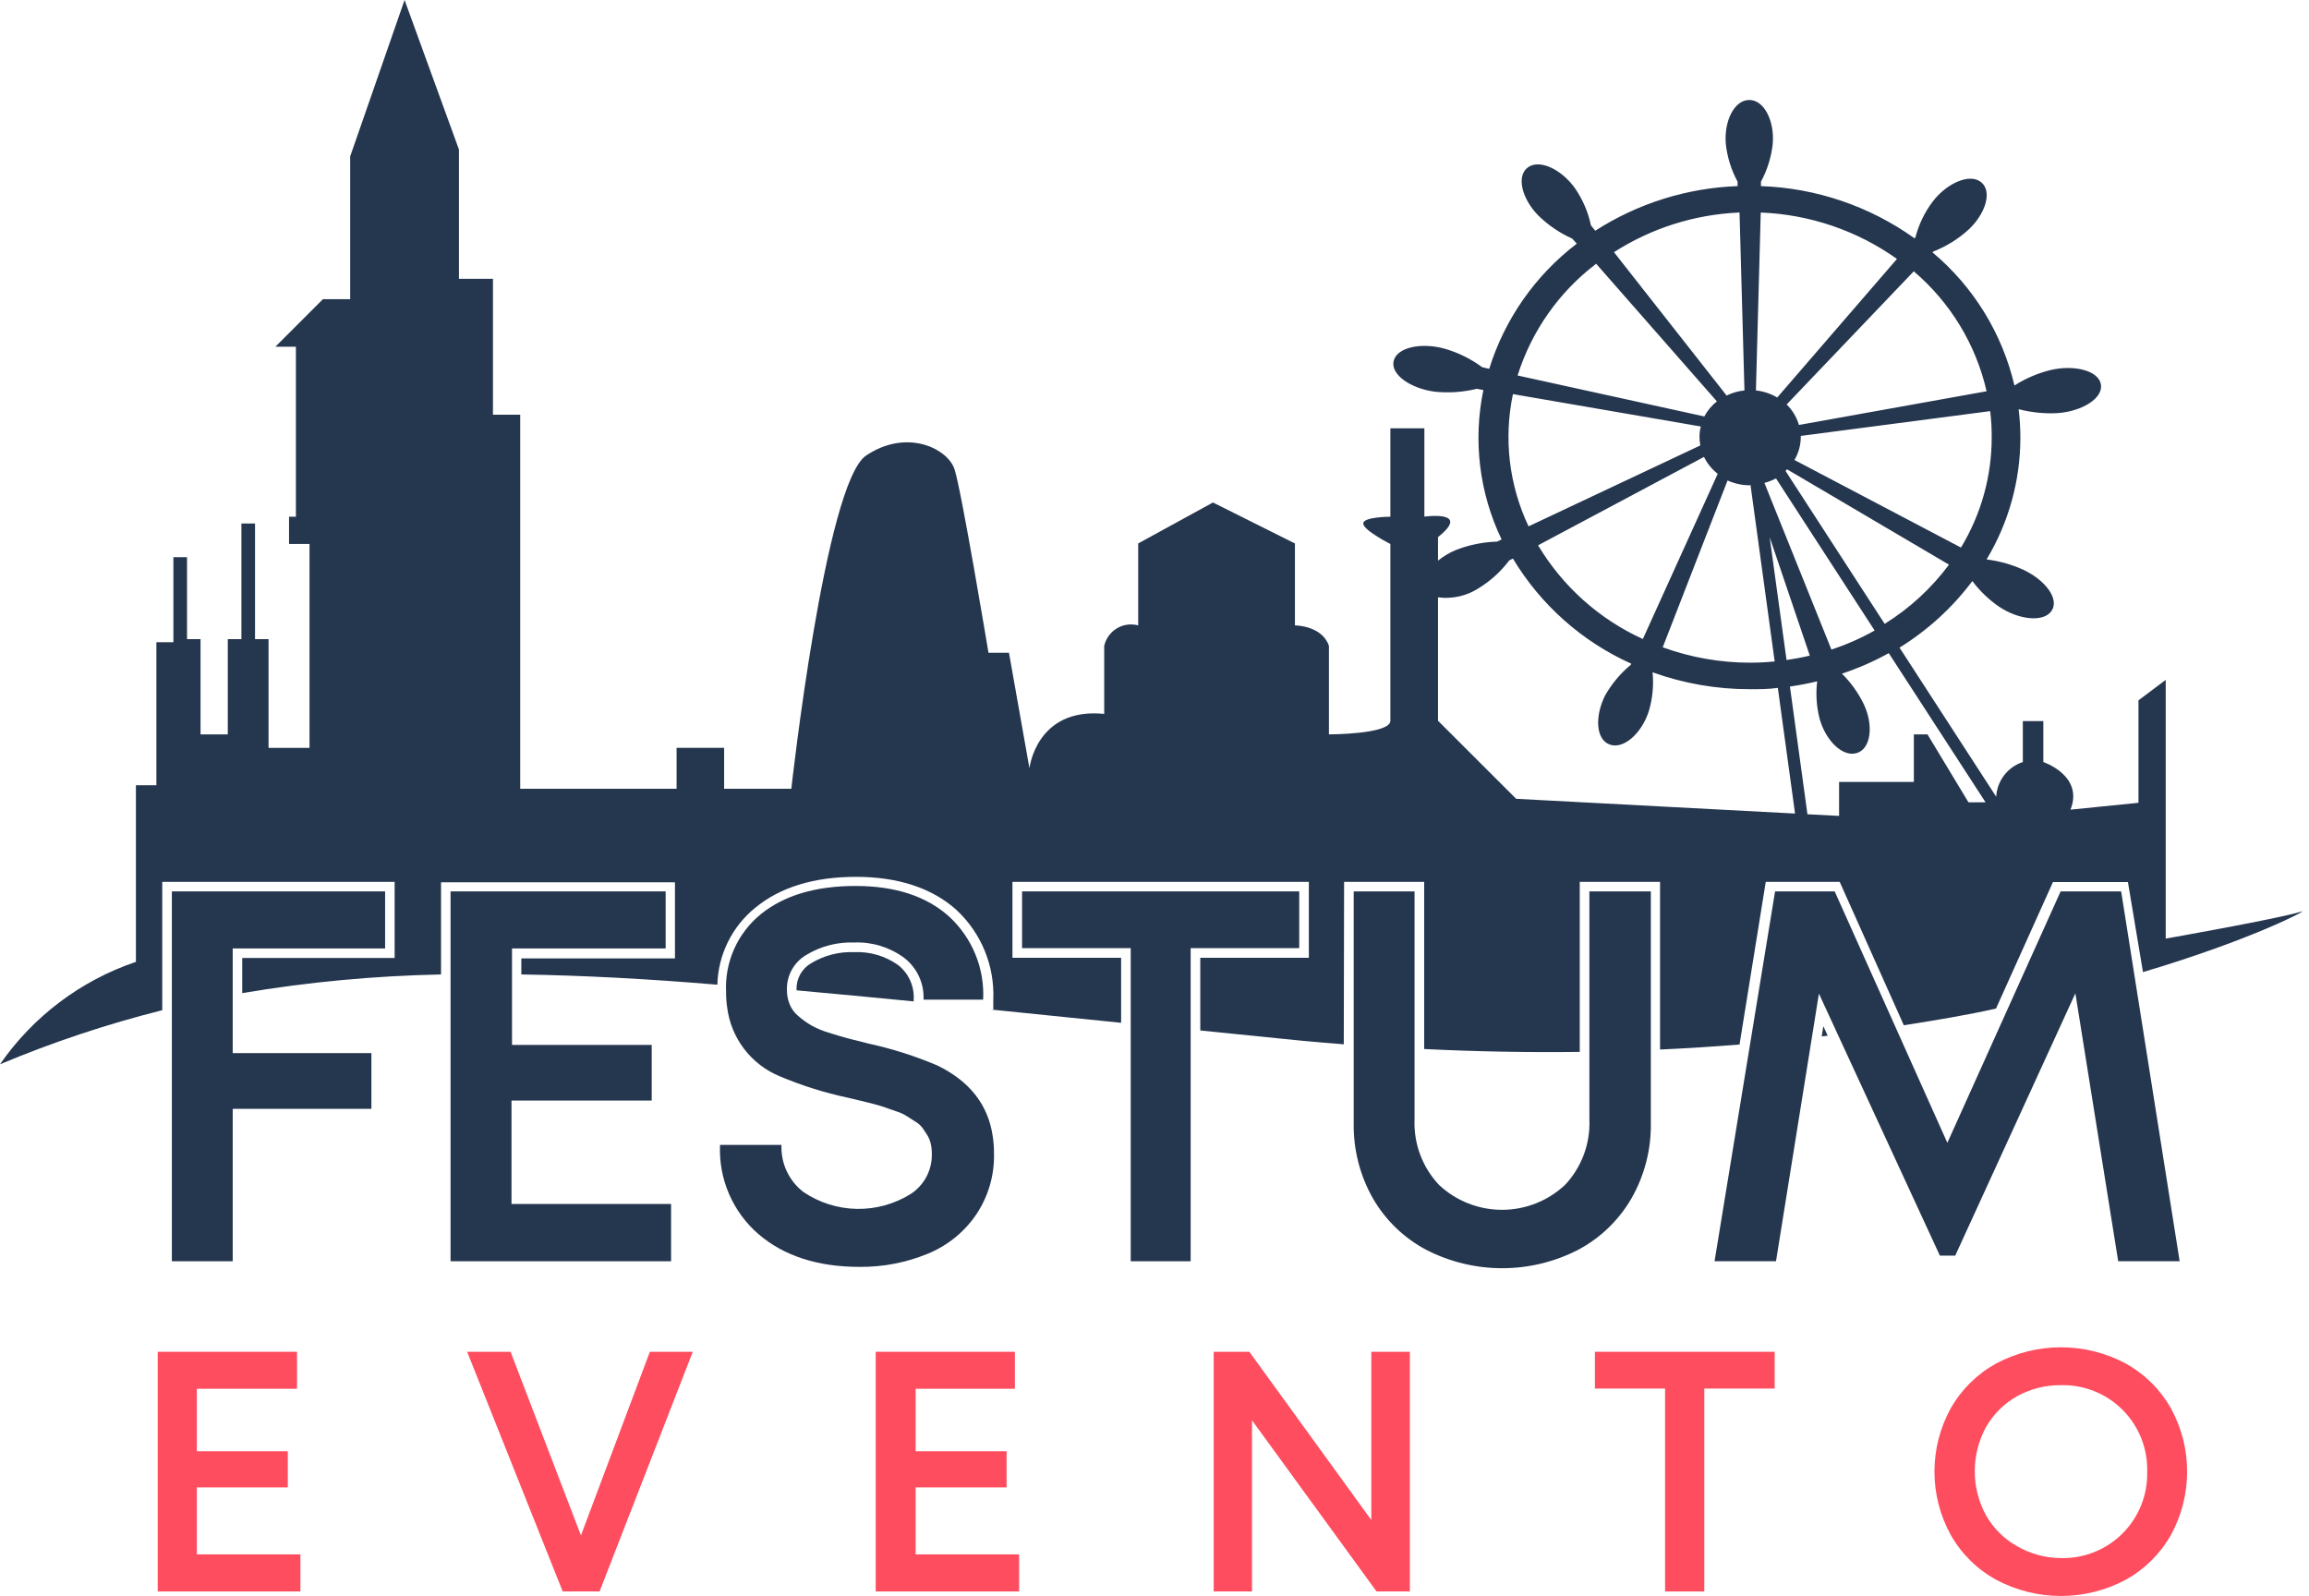 <svg width="285" height="197" viewBox="0 0 285 197" fill="none" xmlns="http://www.w3.org/2000/svg">
<g clip-path="url(#clip0_2_5)">
<path d="M24.298 191.854H37.079V196.431H19.469V166.849H36.662V171.412H24.298V179.124H35.524V183.587H24.298V191.854Z" fill="#FE4D5F"/>
<path d="M80.213 166.849H85.51L74.006 196.431H69.455L57.66 166.849H63.02L71.705 189.516L80.213 166.849Z" fill="#FE4D5F"/>
<path d="M113.019 191.854H125.788V196.431H108.089V166.849H125.269V171.412H113.019V179.124H124.245V183.587H113.019V191.854Z" fill="#FE4D5F"/>
<path d="M169.263 166.849H174.017V196.431H169.908L154.535 175.306V196.431H149.807V166.849H154.207L169.263 187.619V166.849Z" fill="#FE4D5F"/>
<path d="M219.048 166.849V171.387H210.362V196.431H205.521V171.387H196.861V166.849H219.048Z" fill="#FE4D5F"/>
<path d="M262.372 194.99C259.913 196.302 257.169 196.988 254.382 196.988C251.595 196.988 248.851 196.302 246.392 194.99C244.05 193.708 242.111 191.799 240.792 189.478C239.465 187.079 238.769 184.382 238.769 181.64C238.769 178.899 239.465 176.202 240.792 173.802C242.115 171.484 244.053 169.577 246.392 168.29C248.851 166.979 251.595 166.293 254.382 166.293C257.169 166.293 259.913 166.979 262.372 168.29C264.7 169.581 266.629 171.488 267.947 173.802C269.266 176.204 269.957 178.9 269.957 181.64C269.957 184.381 269.266 187.076 267.947 189.478C266.633 191.795 264.703 193.703 262.372 194.99ZM254.382 192.31C255.791 192.345 257.193 192.093 258.502 191.568C259.811 191.044 260.999 190.259 261.995 189.261C262.991 188.263 263.773 187.072 264.294 185.762C264.816 184.452 265.065 183.05 265.026 181.64C265.065 180.231 264.816 178.828 264.294 177.518C263.773 176.208 262.991 175.018 261.995 174.02C260.999 173.022 259.811 172.236 258.502 171.712C257.193 171.188 255.791 170.936 254.382 170.97C252.471 170.947 250.588 171.427 248.921 172.361C247.338 173.261 246.028 174.571 245.128 176.154C244.221 177.822 243.745 179.691 243.745 181.59C243.745 183.489 244.221 185.358 245.128 187.026C246.028 188.608 247.338 189.919 248.921 190.818C250.578 191.788 252.462 192.303 254.382 192.31Z" fill="#FE4D5F"/>
<path d="M47.534 117.065H28.723V129.985H45.84V136.862H28.723V155.674H21.213V110.023H47.534V117.065Z" fill="#25364F"/>
<path d="M63.134 148.607H82.83V155.674H55.612V110.023H82.16V117.065H63.197V128.974H80.441V135.838H63.134V148.607Z" fill="#25364F"/>
<path d="M106.104 156.369C100.921 156.369 96.753 155.016 93.601 152.311C92.035 150.953 90.796 149.258 89.978 147.353C89.159 145.449 88.781 143.384 88.873 141.312H96.458C96.41 142.425 96.629 143.532 97.098 144.542C97.566 145.552 98.27 146.434 99.151 147.115C101.099 148.438 103.39 149.166 105.744 149.211C108.099 149.256 110.415 148.616 112.412 147.368C113.226 146.838 113.892 146.109 114.347 145.251C114.803 144.393 115.033 143.434 115.017 142.463C115.022 142.038 114.98 141.614 114.89 141.199C114.807 140.809 114.657 140.437 114.448 140.099C114.237 139.762 114.035 139.458 113.841 139.189C113.593 138.87 113.283 138.603 112.931 138.405C112.514 138.152 112.185 137.937 111.919 137.76C111.526 137.511 111.101 137.315 110.655 137.179L109.315 136.711C108.999 136.584 108.493 136.445 107.811 136.256L106.281 135.876L104.638 135.484C101.762 134.872 98.951 133.987 96.243 132.842C94.495 132.123 92.97 130.949 91.827 129.441C90.685 127.934 89.966 126.149 89.745 124.271C89.657 123.66 89.615 123.043 89.619 122.425C89.533 120.598 89.879 118.776 90.627 117.107C91.376 115.438 92.508 113.968 93.93 112.817C96.812 110.504 100.693 109.354 105.598 109.354C110.504 109.354 114.372 110.618 117.166 113.146C118.571 114.442 119.674 116.031 120.397 117.801C121.12 119.57 121.446 121.477 121.35 123.386H113.993C114.038 122.395 113.843 121.407 113.425 120.507C113.007 119.607 112.377 118.821 111.591 118.216C109.812 116.907 107.641 116.242 105.434 116.332C103.35 116.256 101.288 116.792 99.505 117.874C98.769 118.309 98.162 118.932 97.744 119.678C97.327 120.424 97.114 121.267 97.128 122.122C97.118 122.754 97.234 123.381 97.47 123.968C97.707 124.548 98.09 125.058 98.582 125.447C99.057 125.86 99.569 126.228 100.112 126.547C100.784 126.923 101.497 127.224 102.236 127.444C103.159 127.735 103.93 127.975 104.562 128.14C105.194 128.304 106.079 128.531 107.217 128.81C110.126 129.446 112.97 130.352 115.712 131.515C119.682 133.453 121.953 136.348 122.526 140.2C122.639 140.928 122.694 141.663 122.69 142.4C122.751 145.101 121.964 147.754 120.44 149.985C118.961 152.126 116.886 153.788 114.473 154.764C111.818 155.849 108.973 156.395 106.104 156.369Z" fill="#25364F"/>
<path d="M160.363 110.023V117.027H146.963V155.674H139.567V117.027H126.154V110.023H160.363Z" fill="#25364F"/>
<path d="M194.775 154.27C191.879 155.758 188.67 156.534 185.414 156.534C182.158 156.534 178.949 155.758 176.052 154.27C173.313 152.82 171.035 150.63 169.478 147.949C167.862 145.118 167.037 141.905 167.089 138.645V110.023H174.598V138.139C174.535 139.625 174.769 141.109 175.288 142.503C175.807 143.897 176.6 145.173 177.62 146.255C179.728 148.228 182.507 149.326 185.395 149.326C188.282 149.326 191.061 148.228 193.169 146.255C194.188 145.172 194.979 143.896 195.496 142.502C196.012 141.108 196.244 139.624 196.178 138.139V110.023H203.763V138.607C203.816 141.867 202.99 145.08 201.374 147.911C199.814 150.608 197.527 152.811 194.775 154.27Z" fill="#25364F"/>
<path d="M269.034 155.674H261.449L256.164 122.602L241.335 154.978H239.439L224.509 122.64L219.212 155.674H211.627L219.098 110.023H226.456L240.362 141.059L254.344 110.023H261.815L269.034 155.674Z" fill="#25364F"/>
<path d="M159.188 111.212H127.33V115.852H140.705V126.433L145.762 126.951V115.852H159.163L159.188 111.212Z" fill="#25364F"/>
<path d="M116.407 113.992C113.879 111.704 110.225 110.541 105.624 110.541C101.022 110.541 97.343 111.628 94.701 113.752C93.529 114.7 92.582 115.896 91.926 117.253C91.271 118.61 90.923 120.096 90.908 121.603L95.965 122.033C95.964 120.997 96.231 119.978 96.741 119.077C97.25 118.175 97.985 117.42 98.873 116.887C100.843 115.679 103.124 115.073 105.434 115.143C107.89 115.058 110.303 115.802 112.286 117.254C113.065 117.841 113.714 118.581 114.195 119.429C114.675 120.277 114.977 121.215 115.08 122.184H120.137C120.098 120.638 119.747 119.116 119.106 117.708C118.466 116.301 117.548 115.037 116.407 113.992Z" fill="#25364F"/>
<path d="M46.346 111.212H22.389V124.094C24.096 123.702 25.815 123.348 27.534 123.007V115.877H46.346V111.212Z" fill="#25364F"/>
<path d="M80.947 111.212H56.8V120.226C58.495 120.226 60.214 120.226 61.946 120.226V115.877H80.909L80.947 111.212Z" fill="#25364F"/>
<path d="M165.901 108.847H175.787V129.479C182.462 129.808 188.871 129.909 194.99 129.833V108.847H204.901V129.542C208.277 129.391 211.538 129.176 214.711 128.923L217.948 108.847H227.075L234.989 126.546C239.022 125.914 242.827 125.282 246.367 124.486L253.396 108.873H262.65L264.508 119.985C278.25 115.889 285.102 112.16 284.091 112.501C281.562 113.335 267.315 115.851 267.315 115.851V83.918L263.952 86.446V99.088L255.558 99.935C257.239 95.738 252.208 94.056 252.208 94.056V89H249.679V94.056C248.763 94.356 247.959 94.925 247.372 95.69C246.786 96.455 246.444 97.379 246.392 98.342L234.458 79.935C237.942 77.783 240.991 74.996 243.447 71.718C244.37 72.949 245.489 74.021 246.759 74.891C249.199 76.522 252.283 76.851 253.244 75.371C254.205 73.892 252.422 71.579 249.717 70.315C248.285 69.668 246.763 69.242 245.204 69.05C247.93 64.515 249.372 59.324 249.376 54.032C249.374 52.853 249.302 51.675 249.161 50.505C250.752 50.919 252.399 51.081 254.041 50.985C257.037 50.745 259.616 49.139 259.312 47.433C259.009 45.726 256 44.993 253.092 45.675C251.515 46.064 250.011 46.709 248.642 47.584C247.138 41.156 243.59 35.389 238.529 31.15L238.617 31.049C240.218 30.421 241.691 29.509 242.966 28.356C245.09 26.384 245.937 23.603 244.521 22.477C243.105 21.352 240.299 22.604 238.554 24.879C237.559 26.2 236.834 27.704 236.418 29.304L236.317 29.418C230.768 25.45 224.171 23.207 217.354 22.971V22.427C218.137 20.981 218.631 19.397 218.807 17.762C219.048 14.968 217.771 12.339 215.912 12.339C214.054 12.339 212.777 14.968 213.017 17.762C213.194 19.397 213.688 20.981 214.471 22.427V22.971C208.225 23.199 202.156 25.103 196.899 28.482L196.368 27.812C196.028 26.197 195.375 24.664 194.446 23.299C192.803 20.948 190.06 19.595 188.593 20.657C187.127 21.719 187.847 24.525 189.857 26.586C191.081 27.783 192.506 28.754 194.067 29.456L194.623 30.075C189.506 33.98 185.729 39.378 183.814 45.524L182.942 45.322C181.556 44.296 179.997 43.525 178.34 43.046C175.458 42.237 172.424 42.856 172.019 44.55C171.615 46.244 174.131 47.951 177.076 48.343C178.82 48.527 180.582 48.407 182.285 47.989L183.094 48.141C181.799 54.369 182.59 60.851 185.344 66.585L184.788 66.851C183.056 66.901 181.346 67.247 179.731 67.875C178.923 68.203 178.169 68.65 177.493 69.202V66.294C181.691 62.944 175.812 63.766 175.812 63.766V52.869H171.615V63.779C171.615 63.779 168.265 63.779 168.265 64.613C168.265 65.448 171.615 67.142 171.615 67.142V88.962C171.615 90.643 164.03 90.643 164.03 90.643V79.72C163.183 77.192 159.833 77.192 159.833 77.192V67.078L149.719 62.022L140.49 67.078V77.192C140.048 77.072 139.587 77.042 139.133 77.105C138.68 77.168 138.243 77.322 137.851 77.559C137.459 77.795 137.118 78.108 136.851 78.48C136.583 78.851 136.393 79.273 136.293 79.72V88.115C127.899 87.28 127.065 94.828 127.065 94.828L124.536 80.567H122.008C122.008 80.567 118.658 60.429 117.811 57.9C116.964 55.372 111.945 52.843 106.901 56.231C101.856 59.62 97.672 97.356 97.672 97.356H89.379V92.299H83.513V97.356H64.209V51.187H60.846V34.411H56.649V18.457L49.936 0L43.223 19.304V36.927H39.86L33.994 42.793H36.523V63.779H35.676V67.142H38.204V92.312H33.147V78.886H31.479V64.613H29.797V78.886H28.116V90.643H24.753V78.886H23.084V68.772H21.403V79.265H19.304V96.926H16.776V118.721C9.971 121.023 4.089 125.456 0 131.363C6.497 128.637 13.191 126.405 20.025 124.688V108.847H48.71V118.24H29.898V122.577C38.01 121.21 46.212 120.441 54.436 120.276V108.898H83.311V118.291H64.348V120.276C71.933 120.39 79.948 120.819 88.544 121.54C88.591 119.707 89.036 117.906 89.848 116.263C90.66 114.619 91.82 113.171 93.247 112.021C96.332 109.492 100.504 108.228 105.662 108.228C110.82 108.228 115.017 109.593 118.026 112.286C119.551 113.696 120.751 115.422 121.542 117.343C122.332 119.265 122.694 121.335 122.602 123.411V124.599H122.235L138.379 126.243V118.215H124.966V108.847H161.552V118.215H148.151V127.191L160.68 128.455C162.424 128.62 164.156 128.759 165.863 128.898L165.901 108.847ZM245.077 99.025H242.966L237.909 90.643H236.228V96.509H226.999V100.706L223.093 100.504L220.931 84.739C222.069 84.575 223.194 84.36 224.294 84.094C224.107 85.625 224.205 87.177 224.585 88.671C225.318 91.389 227.442 93.5 229.199 92.944C230.956 92.388 231.26 89.505 230.059 86.939C229.377 85.532 228.462 84.249 227.353 83.146C229.354 82.485 231.288 81.638 233.131 80.618L245.077 99.025ZM223.384 80.921C222.436 81.149 221.487 81.326 220.514 81.465L218.428 66.294L223.384 80.921ZM217.783 59.607C218.278 59.473 218.757 59.286 219.212 59.051L231.386 77.824C229.688 78.779 227.901 79.566 226.051 80.175L217.783 59.607ZM232.625 77.002L220.388 58.128L220.577 57.926L240.564 69.695C238.4 72.608 235.707 75.087 232.625 77.002ZM245.836 53.994C245.839 58.786 244.527 63.486 242.043 67.584L221.488 56.775C221.997 55.918 222.268 54.94 222.271 53.943C222.278 53.897 222.278 53.85 222.271 53.804L245.646 50.745C245.782 51.822 245.845 52.908 245.836 53.994ZM245.204 48.292L222.044 52.452C221.764 51.492 221.241 50.622 220.527 49.923L236.215 33.489C240.731 37.323 243.885 42.517 245.204 48.292ZM217.328 26.232C223.37 26.467 229.213 28.457 234.142 31.959L219.364 49.063C218.56 48.588 217.663 48.291 216.734 48.191L217.328 26.232ZM216.064 59.847L219.048 81.642C218.044 81.743 217.035 81.794 216.026 81.794C212.344 81.795 208.691 81.153 205.23 79.897L213.232 59.303C214.098 59.696 215.038 59.899 215.988 59.898L216.064 59.847ZM202.777 78.873C197.392 76.419 192.882 72.385 189.845 67.306L210.325 56.396C210.724 57.211 211.303 57.924 212.019 58.482L202.777 78.873ZM214.711 26.232L215.318 48.191C214.553 48.268 213.808 48.482 213.118 48.823L199.212 31.125C203.836 28.16 209.161 26.473 214.648 26.232H214.711ZM197.013 32.553L211.918 49.544C211.275 50.048 210.746 50.681 210.363 51.402L187.316 46.346C189.036 40.882 192.4 36.083 196.949 32.604L197.013 32.553ZM186.747 48.646L209.933 52.641C209.824 53.054 209.769 53.479 209.768 53.905C209.77 54.266 209.804 54.626 209.87 54.98L188.669 64.967C186.257 59.871 185.583 54.125 186.747 48.608V48.646ZM177.493 73.728C179.262 73.963 181.057 73.555 182.55 72.578C183.994 71.686 185.259 70.533 186.28 69.177L186.735 68.937C190.168 74.653 195.268 79.183 201.349 81.92L201.286 82.059C200.005 83.119 198.93 84.404 198.112 85.852C196.848 88.38 196.949 91.263 198.681 91.895C200.413 92.527 202.626 90.504 203.498 87.824C203.973 86.257 204.137 84.612 203.978 82.982C207.827 84.365 211.886 85.071 215.976 85.068C217.151 85.068 218.302 85.068 219.439 84.904L221.563 100.415L187.139 98.595L177.493 88.962V73.728Z" fill="#25364F"/>
<path d="M110.87 119.126C109.288 117.999 107.374 117.434 105.434 117.52C103.579 117.448 101.742 117.918 100.15 118.873C99.578 119.197 99.105 119.67 98.782 120.243C98.459 120.815 98.298 121.465 98.317 122.122V122.236C102.96 122.657 107.781 123.112 112.779 123.601V123.361C112.822 122.554 112.672 121.748 112.34 121.011C112.008 120.274 111.504 119.628 110.87 119.126Z" fill="#25364F"/>
<path d="M260.703 111.212H255.001L249.312 123.854C251.221 123.437 253.105 123.007 254.824 122.59L256.67 118.582L257.214 121.996C258.958 121.54 260.627 121.085 262.271 120.643L260.703 111.212Z" fill="#25364F"/>
<path d="M197.367 111.212V129.796C199.111 129.796 200.843 129.707 202.537 129.644V111.212H197.367Z" fill="#25364F"/>
<path d="M225.533 111.212H219.958L217.088 128.721L222.36 128.203L223.915 118.607L228.011 127.457C229.553 127.255 231.07 127.052 232.562 126.825L225.533 111.212Z" fill="#25364F"/>
<path d="M168.265 129.037C170.009 129.151 171.716 129.265 173.41 129.353V111.212H168.265V129.037Z" fill="#25364F"/>
<path d="M225.596 127.836L225.053 126.66L224.85 127.924L225.596 127.836Z" fill="#25364F"/>
</g>
<defs>
<clipPath id="clip0_2_5">
<rect width="284.192" height="197" fill="white"/>
</clipPath>
</defs>
</svg>
